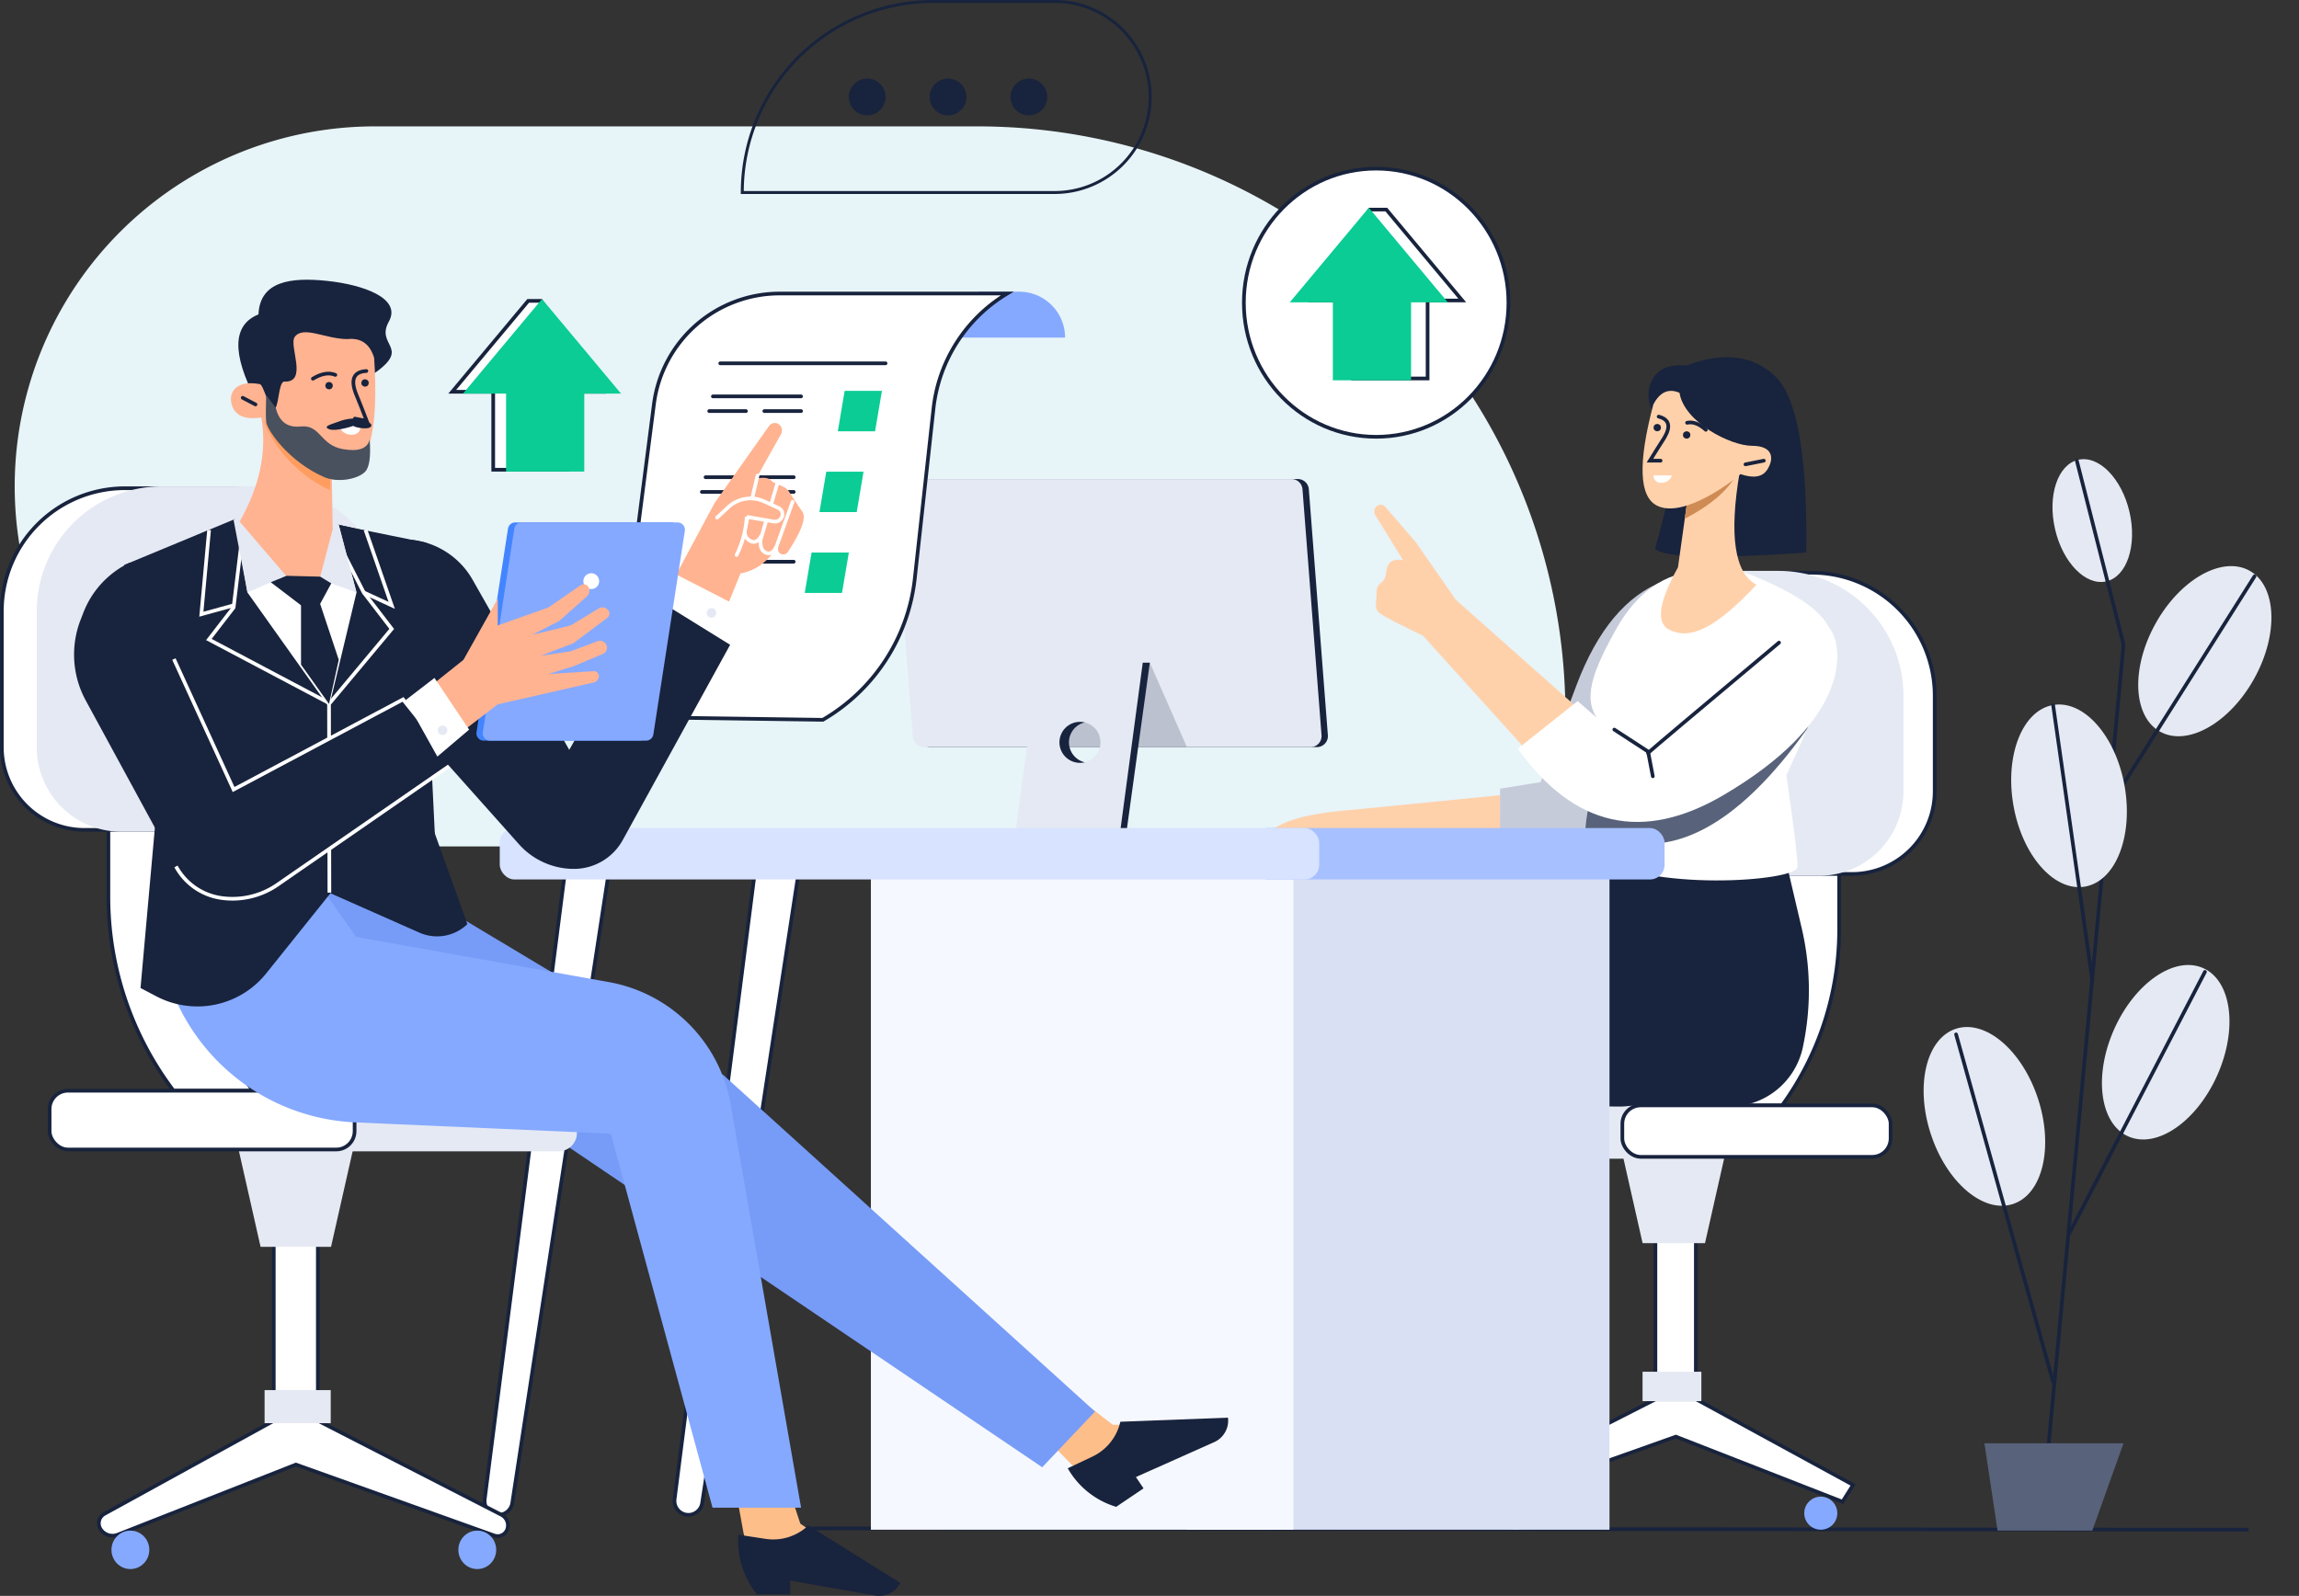 <svg xmlns="http://www.w3.org/2000/svg" width="625.64" height="434.408" viewBox="0 0 625.64 434.408">
    <rect x="0" y="0" width="625.64" height="434.408" fill="#333333" stroke="none"/>
    <defs>
        <style>
            .prefix__cls-11,.prefix__cls-13,.prefix__cls-14,.prefix__cls-17,.prefix__cls-20,.prefix__cls-25,.prefix__cls-26,.prefix__cls-27,.prefix__cls-3,.prefix__cls-30,.prefix__cls-4,.prefix__cls-7,.prefix__cls-9{fill-rule:evenodd}.prefix__cls-14,.prefix__cls-2,.prefix__cls-3{fill:#fff}.prefix__cls-2,.prefix__cls-3,.prefix__cls-7{stroke:#18233d}.prefix__cls-4{fill:#0acc94}.prefix__cls-26,.prefix__cls-30,.prefix__cls-7{fill:none}.prefix__cls-30,.prefix__cls-7{stroke-linecap:round}.prefix__cls-13,.prefix__cls-6{fill:#18233d}.prefix__cls-25,.prefix__cls-8{fill:#85a9ff}.prefix__cls-10,.prefix__cls-9{fill:#e5e9f3}.prefix__cls-11{fill:#ffd1ab}.prefix__cls-17{fill:#58627a}.prefix__cls-20{fill:#febe89}.prefix__cls-26,.prefix__cls-30{stroke:#fff}.prefix__cls-27{fill:#ffb391}
        </style>
    </defs>
    <g id="prefix__Page-1" transform="translate(0 -.6)">
        <g id="prefix__Desktop-HD" transform="translate(-87 -97)">
            <g id="prefix__Upload-the-portofolio-online" transform="translate(87 98)">
                <path id="prefix__Rectangle" d="M164-34h164a98 98 0 0 0 98-98 98 98 0 0 0-98-98H4v36A160 160 0 0 0 164-34z" transform="rotate(180 215 0)" style="fill-rule:evenodd;fill:#e7f4f8"/>
                <g id="prefix__Group-9" transform="translate(338 45)">
                    <ellipse id="prefix__Oval" cx="36" cy="36.5" class="prefix__cls-2" rx="36" ry="36.5" transform="translate(.5 .5)"/>
                    <path id="prefix__Path-187" d="M39.266 11.651h-4.493L18.914 36.393h11.307v21.224H50.5V36.393h9.431z" class="prefix__cls-3"/>
                    <path id="prefix__Path-187-2" d="M34.5 11.151L13 36.893h11.721v21.224H46V36.893h10z" class="prefix__cls-4" data-name="Path-187"/>
                </g>
                <g id="prefix__Group-4" transform="translate(202)">
                    <path id="prefix__Rectangle-2" d="M52 0h33a26 26 0 0 1 26 26 26 26 0 0 1-26 26H0A52 52 0 0 1 52 0z" data-name="Rectangle" style="stroke-width:.8px;stroke-linecap:round;fill:none;stroke:#18233d;fill-rule:evenodd"/>
                    <circle id="prefix__Oval-2" cx="5" cy="5" r="5" class="prefix__cls-6" data-name="Oval" transform="translate(29 21)"/>
                    <circle id="prefix__Oval-3" cx="5" cy="5" r="5" class="prefix__cls-6" data-name="Oval" transform="translate(51 21)"/>
                    <circle id="prefix__Oval-4" cx="5" cy="5" r="5" class="prefix__cls-6" data-name="Oval" transform="translate(73 21)"/>
                </g>
                <path id="prefix__Path-82" d="M209.432 415.625L611.5 416" class="prefix__cls-7"/>
                <g id="prefix__Group-5" transform="rotate(180 263.5 77.5)">
                    <path id="prefix__Path-79" d="M76.495-225.5H65.4l-42.694-23.3 2.877-4.587 45.351 17.721 49.828-17.7 1.618 4.5z" class="prefix__cls-3"/>
                    <circle id="prefix__Oval-5" cx="4.5" cy="4.5" r="4.5" class="prefix__cls-8" data-name="Oval" transform="translate(110 -261)"/>
                    <circle id="prefix__Oval-6" cx="4.5" cy="4.5" r="4.5" class="prefix__cls-8" data-name="Oval" transform="translate(27 -261)"/>
                    <path id="prefix__Path-77" d="M26.5-80.5v-17.1a81.677 81.677 0 0 1 15.522-47.9h18.922a81.319 81.319 0 0 0-18.05 49.226L42.529-80.5z" class="prefix__cls-3"/>
                    <path id="prefix__Rectangle-3" d="M34-.5A33.5 33.5 0 0 1 .5-34v-26A22.5 22.5 0 0 1 23-82.5h39A22.5 22.5 0 0 1 84.5-60v26A33.5 33.5 0 0 1 51-.5z" class="prefix__cls-3" data-name="Rectangle"/>
                    <path id="prefix__Rectangle-4" d="M43 0h17a34 34 0 0 0 34-34v-26a23 23 0 0 0-23-23H32A23 23 0 0 0 9-60v26A34 34 0 0 0 43 0z" class="prefix__cls-9" data-name="Rectangle"/>
                    <rect id="prefix__Rectangle-5" width="74" height="15" class="prefix__cls-10" data-name="Rectangle" rx="5" transform="translate(65 -160)"/>
                    <path id="prefix__Rectangle-6" d="M0 0H11V53H0z" class="prefix__cls-2" data-name="Rectangle" transform="translate(65.5 -224.5)"/>
                    <path id="prefix__Rectangle-7" d="M0 0H16V8H0z" class="prefix__cls-10" data-name="Rectangle" transform="translate(64 -226)"/>
                    <path id="prefix__Rectangle-8" d="M56-152h31l-7.009-31H63.009z" class="prefix__cls-9" data-name="Rectangle"/>
                    <rect id="prefix__Rectangle-9" width="73" height="14" class="prefix__cls-2" data-name="Rectangle" rx="5" transform="translate(12.5 -159.5)"/>
                </g>
                <g id="prefix__Group-6" transform="rotate(180 250 47)">
                    <path id="prefix__Path-17" d="M89.414-121.831L132-126.043q20.937-1.6 23.745-7.957H89.414z" class="prefix__cls-11"/>
                    <path id="prefix__Path-16" d="M38.057-70.419q16.059-1.691 30.072-21.175T84.4-114.617l11.136 1.134 5.257-19.618q-14.4-3.417-21.442 0C69.475-128.31 62.3-119 50.623-103.509c-5.785 7.673-10.245 12.846-12.566 17.879q-6.143 13.322 0 15.211z" transform="rotate(-14.98 67.805 -102.574)" style="fill:#c6cbda;fill-rule:evenodd"/>
                    <path id="prefix__Path-80" d="M172.257 140.361l4.2 17.874a74 74 0 0 1 .478 31.635l-.128.63a20.37 20.37 0 0 1-20.186 16.316L81.942 206l-56.734 94.5L6 293.67l45.36-108.8a37 37 0 0 1 28.418-22.315l49.375-7.744 6.515-14.451z" class="prefix__cls-13" transform="rotate(180 93.076 0)"/>
                    <path id="prefix__Path-80-2" d="M202.257 140.361l4.2 17.874a74 74 0 0 1 .478 31.635l-.128.63a20.37 20.37 0 0 1-20.186 16.316L111.942 206l-56.734 94.5L36 293.67l45.36-108.8a37 37 0 0 1 28.418-22.315l49.375-7.744 6.515-14.451z" class="prefix__cls-13" data-name="Path-80" transform="rotate(180 123.076 0)"/>
                    <path id="prefix__Path-9" d="M26.4-60.957Q1.338-70.375 1.338-80.176t12.529-36.412q-3.04-20.959-3.04-24.985c0-4.026 41.118-6.864 55.474 3.192 6.283 3.85-2.341 22.718-2.341 35.274 4.94 5.776 4.54 11.524-3.86 26.418Q51.7-61.8 37.549-60.957z" class="prefix__cls-14"/>
                    <g id="prefix__Group-3" transform="translate(6)">
                        <path id="prefix__Path-5" d="M5.707-58.577Q.349-19.493 8.26-9.871t23.632 5.817q5.767 1.266 8.771-1.655c3-2.921 4.355-9.608-2.121-14.512C35.2-22.749 41.59-41.48 46.4-52.449q-2.576-4.105-40.693-6.128z" class="prefix__cls-13" transform="rotate(-7 24.973 -30.778)"/>
                        <path id="prefix__Path-2" d="M20.556-34Q24.972-60.037 16-64.768c11.438-12.253 18.229-15.01 23.735-12.253q5.506 2.757-2.374 16.984L34-36z" class="prefix__cls-11"/>
                        <path id="prefix__Combined-Shape" d="M20.954-33.907l12.275 2.889.081-.044 2.2-15.721Q24.5-41.119 20.954-33.907z" style="fill:#cf8b54;fill-rule:evenodd"/>
                        <path id="prefix__Path" d="M44.074-15.717q6.332-23.917-1.038-27.539c-7.37-3.623-21.061 7.083-22.693 8.595q-5.284-1.8-7.245 1.177c-1.96 2.98-1.7 6.531 4.122 6.531s18.448 6.4 19.73 14.428q4.45 1.925 7.124-3.192z" class="prefix__cls-11"/>
                        <path id="prefix__Path-4" d="M42.624-19q-4.331-1.113-1.513-5.814Q43.082-27.864 45-31h-2.907" class="prefix__cls-7"/>
                        <path id="prefix__Path-6" d="M14-31l5-1" class="prefix__cls-7"/>
                        <path id="prefix__Path-7" d="M29.544-21.863q3.269 1.594 5.442.432" transform="rotate(16 32.267 -21.401)" style="stroke-linecap:round;fill:none;stroke:#18233d;fill-rule:evenodd"/>
                        <circle id="prefix__Oval-7" cx="1" cy="1" r="1" class="prefix__cls-6" data-name="Oval" transform="translate(34 -25)"/>
                        <circle id="prefix__Oval-8" cx="1" cy="1" r="1" class="prefix__cls-6" data-name="Oval" transform="translate(42 -23)"/>
                        <path id="prefix__Path-8" d="M39-35h5a1.906 1.906 0 0 0-2.133-2A2.954 2.954 0 0 0 39-35z" class="prefix__cls-14"/>
                    </g>
                    <path id="prefix__Combined-Shape-2" d="M65.422-114.427c1.376-6.7 3.219-13.491 3.171-18.247a63.286 63.286 0 0 0-15.238-2.6q-21.887-1.29-45.073 31.19-.732 1.75-1.386 3.4 26.236-4.285 28.07-4.285 1.434-.005 30.456-9.458z" class="prefix__cls-17" data-name="Combined-Shape"/>
                    <path id="prefix__Path-12" d="M68.422-100.291l35.4 31.424L114.7-53.2l8.3 9.622a1.656 1.656 0 0 0 2.328.179 1.918 1.918 0 0 0 .388-2.468L118.13-58.14q4.174.89 4.617-3.112c.443-4 2.635-2.242 2.635-5.711s.856-4.469-1.308-5.877q-2.165-1.408-11.328-5.814l-30.493-33.759z" class="prefix__cls-11"/>
                    <path id="prefix__Path-11" d="M1.338-77.807c-3.078-6.115-3.55-24.668 29.527-44.16q33.078-19.492 56.1 12.551L70.67-96.451l-14.938-12.965Q35.214-93.432 24.905-85.032c-10.305 8.4-20.489 13.34-23.567 7.225z" class="prefix__cls-14"/>
                    <path id="prefix__Path-14" d="M60.689-104.195L51.5-110.18l-1.291-6.732" class="prefix__cls-7"/>
                    <path id="prefix__Path-15" d="M51.5-110.553q-1.837 1.7-35.638 30.03" class="prefix__cls-7"/>
                </g>
                <path id="prefix__Rectangle-10" d="M0 0H115V180H0z" data-name="Rectangle" transform="translate(323 236)" style="fill:#dae0f4"/>
                <path id="prefix__Rectangle-11" d="M0 0H115V180H0z" data-name="Rectangle" transform="translate(237 236)" style="fill:#f6f8ff"/>
                <path id="prefix__Rectangle-12" d="M193.417 231.874l2.2 177.188a3.786 3.786 0 0 0 7.571 0l2.141-177.188z" class="prefix__cls-3" data-name="Rectangle" transform="rotate(8 199.37 322.338)"/>
                <path id="prefix__Rectangle-13" d="M141.741 231.874l2.2 177.188a3.786 3.786 0 0 0 7.571 0l2.141-177.188z" class="prefix__cls-3" data-name="Rectangle" transform="rotate(8 147.694 322.337)"/>
                <g id="prefix__Group-15" transform="rotate(146 104.608 232.225)">
                    <path id="prefix__Path-44" d="M29.49 0l-2.42-7.281L6.08-21.556H27.8a15 15 0 0 1 14.755 12.3l1.421 7.769" class="prefix__cls-20"/>
                    <path id="prefix__Path-26" d="M.068 10.255l7.382 1.121A13.818 13.818 0 0 0 19.015 7.76l24.91 15.466a6.415 6.415 0 0 1-6.83 3.418l-22.98-4.034v3.717H5.128A22.647 22.647 0 0 1 .05 10.543z" class="prefix__cls-13" transform="rotate(180 21.962 0)"/>
                </g>
                <path id="prefix__Path-74" d="M109.669 240l87.222 52.265L298 383.839 283.626 399 52 242.352l7.249-.282z" style="fill:#779cf7;fill-rule:evenodd"/>
                <g id="prefix__Group-15-2" data-name="Group-15" transform="rotate(180 122.5 203.5)">
                    <path id="prefix__Path-44-2" d="M29.63 0L27.2-7.355 6.109-21.774H27.98A15 15 0 0 1 42.738-9.459L44.186-1.5" class="prefix__cls-20" data-name="Path-44"/>
                    <path id="prefix__Path-26-2" d="M.069 10.359l7.4 1.131a13.859 13.859 0 0 0 11.636-3.65l25.03 15.621a6.452 6.452 0 0 1-6.882 3.449l-23.071-4.071v3.754h-9.03a22.927 22.927 0 0 1-5.1-15.925z" class="prefix__cls-13" data-name="Path-26" transform="rotate(180 22.067 0)"/>
                </g>
                <g id="prefix__Group" transform="translate(243 130)">
                    <path id="prefix__Rectangle-14" d="M4.966 0h105.221a3 3 0 0 1 2.991 2.769l5.183 66.965a3 3 0 0 1-2.76 3.223q-.116.009-.231.009H10.148A3 3 0 0 1 7.157 70.2L1.975 3.231A3 3 0 0 1 4.734.009Q4.85 0 4.966 0z" class="prefix__cls-13" data-name="Rectangle"/>
                    <path id="prefix__Rectangle-15" d="M3.241 0h105.221a3 3 0 0 1 2.991 2.769l5.183 66.965a3 3 0 0 1-2.76 3.223q-.116.009-.231.009H8.424A3 3 0 0 1 5.433 70.2L.25 3.231A3 3 0 0 1 3.01.009Q3.125 0 3.241 0z" class="prefix__cls-9" data-name="Rectangle"/>
                    <path id="prefix__Path-93" d="M69.909 49.991L80 72.965H40.973l4.341-21.345z" style="opacity:.3;fill:#58627a;fill-rule:evenodd"/>
                    <path id="prefix__Combined-Shape-3" d="M41.452 49.991h28.457L63.422 97H34.966zm12.054 27.266a5.58 5.58 0 1 0-5.605-5.58 5.592 5.592 0 0 0 5.605 5.58z" class="prefix__cls-13" data-name="Combined-Shape"/>
                    <path id="prefix__Combined-Shape-4" d="M39.554 49.788h28.457L61.7 97H33.241zm11.365 27.469a5.58 5.58 0 1 0-5.605-5.58 5.592 5.592 0 0 0 5.605 5.58z" class="prefix__cls-9" data-name="Combined-Shape"/>
                </g>
                <g id="prefix__Group-2" transform="translate(25 386)">
                    <path id="prefix__Path-79-2" d="M61.854.5H49.23L3.42 25.681q-.07.038-.138.081a2.936 2.936 0 0 0-.94 4.044 3.855 3.855 0 0 0 4.685 1.55l48.5-19.091L109.5 31.576a2.766 2.766 0 0 0 3.535-1.676 3.229 3.229 0 0 0-1.568-3.958z" class="prefix__cls-3" data-name="Path-79"/>
                    <ellipse id="prefix__Oval-9" cx="5.149" cy="5.234" class="prefix__cls-8" data-name="Oval" rx="5.149" ry="5.234" transform="translate(99.736 30.244)"/>
                    <ellipse id="prefix__Oval-10" cx="5.149" cy="5.234" class="prefix__cls-8" data-name="Oval" rx="5.149" ry="5.234" transform="translate(5.333 30.244)"/>
                </g>
                <path id="prefix__Path-77-2" d="M29.5 222.5v21.2a87.5 87.5 0 0 0 16.843 51.612l.868 1.188h21.723l-.158-.19a88.5 88.5 0 0 1-20.436-54.535l-.448-19.275z" class="prefix__cls-3" data-name="Path-77"/>
                <rect id="prefix__Rectangle-16" width="112" height="14" data-name="Rectangle" rx="4" transform="translate(341 225)" style="fill:#a7c0ff"/>
                <rect id="prefix__Rectangle-17" width="223" height="14" data-name="Rectangle" rx="4" transform="translate(136 225)" style="fill:#d7e3ff"/>
                <path id="prefix__Rectangle-18" d="M34 132.5A33.5 33.5 0 0 0 .5 166v37A22.5 22.5 0 0 0 23 225.5h50A22.5 22.5 0 0 0 95.5 203v-37A33.5 33.5 0 0 0 62 132.5z" class="prefix__cls-3" data-name="Rectangle"/>
                <path id="prefix__Rectangle-19" d="M44 132h28a34 34 0 0 1 34 34v37a23 23 0 0 1-23 23H33a23 23 0 0 1-23-23v-37a34 34 0 0 1 34-34z" class="prefix__cls-9" data-name="Rectangle"/>
                <rect id="prefix__Rectangle-20" width="84" height="17" class="prefix__cls-10" data-name="Rectangle" rx="5" transform="translate(73 296)"/>
                <path id="prefix__Rectangle-21" d="M0 0H12V60H0z" class="prefix__cls-2" data-name="Rectangle" transform="translate(74.5 325.5)"/>
                <path id="prefix__Rectangle-22" d="M0 0H18V9H0z" class="prefix__cls-10" data-name="Rectangle" transform="translate(72 378)"/>
                <path id="prefix__Rectangle-23" d="M63 304h35l-7.914 35H70.914z" class="prefix__cls-9" data-name="Rectangle"/>
                <rect id="prefix__Rectangle-24" width="83" height="16" class="prefix__cls-2" data-name="Rectangle" rx="5" transform="translate(13.5 296.5)"/>
                <path id="prefix__Path-73" d="M43.437 242a56.232 56.232 0 0 0 48.849 62.753q2.23.278 4.477.377l69.454 3.06L193.905 410H218l-19.162-109.765a41 41 0 0 0-33.167-33.308l-68.788-12.31-7.794-11.1z" class="prefix__cls-25"/>
                <path id="prefix__Path-81" d="M266.467 79h10.879a12.5 12.5 0 0 1 12.5 12.5H247.5z" class="prefix__cls-25"/>
                <path id="prefix__Rectangle-25" d="M144.437 194.411l79.489 1.127a50.972 50.972 0 0 0 25.025-38.48l5.089-46.271A41.8 41.8 0 0 1 274.109 79.5h-61.93a34.5 34.5 0 0 0-34.217 30.092l-5.852 45.421a51.717 51.717 0 0 1-27.673 39.398z" class="prefix__cls-3" data-name="Rectangle"/>
                <g id="prefix__Group-7" transform="translate(190.578 97.382)">
                    <path id="prefix__Path-17-2" d="M1.422 32.118h24" class="prefix__cls-7" data-name="Path-17"/>
                    <path id="prefix__Path-17-3" d="M1.422 55.118h24" class="prefix__cls-7" data-name="Path-17"/>
                    <path id="prefix__Path-17-4" d="M.422 36.118h10" class="prefix__cls-7" data-name="Path-17"/>
                    <path id="prefix__Path-17-5" d="M15.422 36.118h10" class="prefix__cls-7" data-name="Path-17"/>
                    <path id="prefix__Path-17-6" d="M5.422 1.118h45" class="prefix__cls-7" data-name="Path-17"/>
                    <path id="prefix__Path-17-7" d="M3.422 10.118h24" class="prefix__cls-7" data-name="Path-17"/>
                    <path id="prefix__Path-17-8" d="M2.422 14.118h10" class="prefix__cls-7" data-name="Path-17"/>
                    <path id="prefix__Path-17-9" d="M17.422 14.118h10" class="prefix__cls-7" data-name="Path-17"/>
                    <path id="prefix__Rectangle-26" d="M39.282 8.618h10.14l-1.86 11h-10.14z" class="prefix__cls-4" data-name="Rectangle"/>
                    <path id="prefix__Rectangle-27" d="M34.282 30.618h10.14l-1.86 11h-10.14z" class="prefix__cls-4" data-name="Rectangle"/>
                    <path id="prefix__Rectangle-28" d="M30.282 52.618h10.14l-1.86 11h-10.14z" class="prefix__cls-4" data-name="Rectangle"/>
                </g>
                <g id="prefix__Group-14" transform="translate(20 71)">
                    <path id="prefix__Path-62" d="M50.61 67.127L13.776 82.4l9.653 49.971v24.555a21.035 21.035 0 0 0 5.943 14.652h65.01a21.524 21.524 0 0 0 4.064-13.669l-2.382-48.917V76.355z" class="prefix__cls-13"/>
                    <path id="prefix__Path-76" d="M69.538 171.581l24.6 10.891a11.866 11.866 0 0 0 13.05-2.318l-9.181-25.591-3.32-78.063-24.532-5.518z" class="prefix__cls-13"/>
                    <path id="prefix__Path-75" d="M68.7 120.139l1.14 51.724-17.4 21.708a24 24 0 0 1-29.878 6.24l-4.323-2.268 5.422-60.474-9.885-53.948 23.067-10.263z" class="prefix__cls-13"/>
                    <path id="prefix__Path-70" d="M73.175 78.5l5.807 11.373 7.62 9.921-17.064 20.43.1 51.358" class="prefix__cls-26"/>
                    <path id="prefix__Shape" d="M15.322 81.751A25.083 25.083 0 0 0 2.7 95.335l-.77 1.987a26.139 26.139 0 0 0 1.4 21.942l24.563 45.188a16.73 16.73 0 0 0 12.364 8.585 21.556 21.556 0 0 0 15.265-3.619l47.959-33.162-13.8-17.273-46.112 24.532L26.9 107.059" class="prefix__cls-13"/>
                    <path id="prefix__Shape-2" d="M27.892 164.452a16.73 16.73 0 0 0 12.364 8.585 21.556 21.556 0 0 0 15.265-3.619l47.959-33.162-13.8-17.273-46.111 24.532-16.245-35.52" class="prefix__cls-26" data-name="Shape"/>
                    <path id="prefix__Path-64" d="M72.19 71.5l4.827 18.373-7.479 31.214-22.2-31.214L43.91 69.97z" class="prefix__cls-14"/>
                    <path id="prefix__Path-69" d="M79.477 72.858L86.6 93.384l-7.62-3.511" class="prefix__cls-26"/>
                    <path id="prefix__Path-68" d="M45.554 77.552l-1.985 16.41-6.726 8.715 33 17.463" class="prefix__cls-26"/>
                    <path id="prefix__Path-63" d="M43.569 70.156l3.773 19.717 13.368-5.857 16.307 5.856L72.19 71.5l-2.652-2.533-22.2-1.84z" class="prefix__cls-9"/>
                    <g id="prefix__Group-3-2" data-name="Group-3" transform="rotate(11 24.009 253.803)">
                        <path id="prefix__Path-58" d="M7.876 36.527Q-5.441 19.768 4.137 13.565C2.779 4.574 10.858 1.911 20.714 1.045S41.608 1.8 39.333 8.71s6.6 5.77-.171 13.474q-6.774 7.7-28.115 16.8z" class="prefix__cls-13"/>
                        <path id="prefix__Path-2-2" d="M10.264 40.97q4.922 13.134-.4 28.939L33.705 88.8l1.418-21.657-5.549-26.173z" class="prefix__cls-27" data-name="Path-2"/>
                        <path id="prefix__Path-2-3" d="M29.574 40.97l2.8 15.854c-10.611-2.6-18.691-9.977-21.62-15.854z" data-name="Path" style="fill:#ff9d60;fill-rule:evenodd"/>
                        <path id="prefix__Path-3" d="M37.305 19.2q7.215 27.487-1.182 31.651c-8.4 4.163-24-8.14-25.858-9.878q-6.021 2.072-8.255-1.352c-2.234-3.424-.506-7.5 6.125-7.5 1 0 3.754 6.246 5.043 5.928 1.328-.328-.227-7.232 1.247-7.857 6.684-.9-.7-9.915.573-12.524 1.714-3.512 8.241-1.005 14.19-2.131q5.337-1.644 8.117 3.663z" class="prefix__cls-27" data-name="Path"/>
                        <path id="prefix__Path-57" d="M12.594-44.913q1.214-3.58 7.414-2.06c6.2 1.521 5.608 7.15 11.06 6.955q5.452-.2 6.423 5.557l2.362 3.65q.506-4.991.508-7.2c0-2.211-5.332-11.365-14.815-16.249-3.372-1.74-8.816-1.215-11.046.673q-1.954 1.653-1.906 8.674z" transform="rotate(165.02 20.806 .002)" style="fill:#49505e;fill-rule:evenodd"/>
                        <path id="prefix__Path-8-2" d="M31.579 38.409h6.028Q37.443 41 35.033 41a3.574 3.574 0 0 1-3.454-2.591z" class="prefix__cls-14" data-name="Path-8" transform="rotate(-13 34.592 39.7)"/>
                        <path id="prefix__Path-59" d="M28.029-39.622c.551-1.082 4.129.091 4.833.78 1.282-.238 5.383-.746 6.789.224s-1.015 1.135-3.1 1.564a12.47 12.47 0 0 1-4.156.16q-4.917-1.646-4.366-2.728z" class="prefix__cls-13" transform="rotate(160 27.246 0)"/>
                        <path id="prefix__Path-4-2" d="M35.9 23.086q-4.89 1.234-1.709 6.45 2.226 3.383 4.391 6.862H35.3" class="prefix__cls-7" data-name="Path-4"/>
                        <path id="prefix__Path-6-2" d="M4.25 36.662l3.767 1.116" class="prefix__cls-7" data-name="Path-6"/>
                        <path id="prefix__Path-7-2" d="M21.738 27.1q3.715-1.809 6.184-.488" class="prefix__cls-7" data-name="Path-7" transform="rotate(-16.05 24.776 26.562)"/>
                        <circle id="prefix__Oval-11" cx="1" cy="1" r="1" class="prefix__cls-6" data-name="Oval" transform="translate(25.691 27.939)"/>
                        <circle id="prefix__Oval-12" cx="1" cy="1" r="1" class="prefix__cls-6" data-name="Oval" transform="translate(35.162 25.348)"/>
                    </g>
                    <path id="prefix__Path-65" d="M57.935 85.337l9.2.23 3.017 1.823-3.017 5.557-5.2.436-8.252-6.3z" class="prefix__cls-13"/>
                    <path id="prefix__Path-66" d="M61.918 92.52v17l7.62 10.7 2.652-12.01-5.55-16.673z" class="prefix__cls-13"/>
                    <path id="prefix__Path-67" d="M36.9 72.858l-2.106 22.936 8.775-2.41" class="prefix__cls-26"/>
                    <g id="prefix__Group-8" transform="scale(-1) rotate(-43.01 -149.309 221.801)">
                        <path id="prefix__Path-38" d="M97.57-29.051L28.313-5.465 3.133-.233A1.889 1.889 0 0 1 .9-1.682a2.061 2.061 0 0 1 1.387-2.4L15.484-8.3q-2.636-1.656-2.636-3.181c0-1.525-1.8-3.592-1.527-5.285s.679-3.562 1.1-6.665q.4-2.95 10.365-5.369a1.513 1.513 0 0 1 1.638.665 1.385 1.385 0 0 1-.172 1.7l-.783.817q7.134-2.21 12.738 1.331l41.869-19.457a13.833 13.833 0 0 1 18.374 6.716 13.833 13.833 0 0 1 1.12 7.977z" class="prefix__cls-27"/>
                        <path id="prefix__Path-41" d="M12.048-13.15L26-21.339q2.081-1.923 1.3-3.59t-3.2-.663" class="prefix__cls-30"/>
                        <path id="prefix__Path-41-2" d="M14.631-7.968l12.757-8.5a2.922 2.922 0 0 0 .8-3.283q-.7-1.667-2.929-.971" class="prefix__cls-30" data-name="Path-41"/>
                        <path id="prefix__Path-40" d="M30.5-8.832h-4.137a8.918 8.918 0 0 1-8.248-5.527L16.5-18.282a1.9 1.9 0 0 1 .876-2.407 2.049 2.049 0 0 1 2.583.577l4.507 5.944a26.679 26.679 0 0 1 9.1-5.718" style="fill:#ffb391;stroke:#fff;stroke-linecap:round;fill-rule:evenodd"/>
                        <path id="prefix__Path-41-3" d="M12.532-19.7l11.107-5.707" class="prefix__cls-30" data-name="Path-41"/>
                    </g>
                    <path id="prefix__Path-72" d="M158.006 93.384l5.352-8.756 17.035 8.756-5.581 10.31z" class="prefix__cls-14"/>
                    <ellipse id="prefix__Oval-13" cx="1.292" cy="1.295" class="prefix__cls-10" data-name="Oval" rx="1.292" ry="1.295" transform="translate(172.326 94.136)"/>
                    <path id="prefix__Path-71" d="M91.947 75.525a21.736 21.736 0 0 1 16.658 10.883l26.307 46.306 23.474-41.177 20.307 12.583-29.219 53.139a15.164 15.164 0 0 1-13.288 7.858 20.016 20.016 0 0 1-14.937-6.692l-26.466-29.669z" class="prefix__cls-13"/>
                    <path id="prefix__Rectangle-29" d="M120.219 70.812h42.447a2 2 0 0 1 1.977 2.305l-8.562 55.4a2 2 0 0 1-1.977 1.695h-42.447a2 2 0 0 1-1.977-2.305l8.562-55.4a2 2 0 0 1 1.977-1.695z" data-name="Rectangle" style="fill:#4385ff;fill-rule:evenodd"/>
                    <path id="prefix__Rectangle-30" d="M121.941 70.812h42.447a2 2 0 0 1 1.977 2.305l-8.562 55.4a2 2 0 0 1-1.977 1.695h-42.447a2 2 0 0 1-1.979-2.312l8.562-55.4a2 2 0 0 1 1.979-1.688z" class="prefix__cls-25" data-name="Rectangle"/>
                    <ellipse id="prefix__Oval-14" cx="2.153" cy="2.159" data-name="Oval" rx="2.153" ry="2.159" transform="translate(138.747 84.636)" style="fill:#fff"/>
                    <path id="prefix__Path-78" d="M98.813 114.052l7.32-5.852 9.331-16.662v7.309l13.752-4.884 8.794-6.063a1.469 1.469 0 0 1 2.132.52 2.1 2.1 0 0 1-.458 2.552l-7.484 6.649-7.3 3.759 10.412-2.534 7.591-4.605a2.037 2.037 0 0 1 2.543.348 1.479 1.479 0 0 1-.192 2.2l-9.225 6.909-8.828 3.4 8.112-1.211 7.278-2.742a1.923 1.923 0 0 1 2.447 1.046 1.835 1.835 0 0 1-.969 2.408h-.007l-8.033 3.383-6.821 2.095 12.348-.775a1.335 1.335 0 0 1 1.416 1.248v.084a1.781 1.781 0 0 1-1.386 1.737l-26.133 5.953-11.983 9.2z" class="prefix__cls-27"/>
                    <path id="prefix__Path-72-2" d="M89.2 123.094l4.54-8.746 14.494 8.769-4.733 10.3z" class="prefix__cls-14" data-name="Path-72" transform="rotate(25 98.712 123.881)"/>
                    <ellipse id="prefix__Oval-15" cx="1.292" cy="1.295" class="prefix__cls-10" data-name="Oval" rx="1.292" ry="1.295" transform="translate(99.141 126.091)"/>
                </g>
                <path id="prefix__Path-187-3" d="M143.734 81.5l-20.665 24.742h11.152v21.223H154.5v-21.223h9.555L147.235 81.5z" class="prefix__cls-3" data-name="Path-187"/>
                <path id="prefix__Path-187-4" d="M147.5 81L126 106.742h11.721v21.223H159v-21.223h10z" class="prefix__cls-4" data-name="Path-187"/>
                <g id="prefix__Group-10" transform="translate(517 122)">
                    <ellipse id="prefix__Oval-16" cx="10.395" cy="16.984" class="prefix__cls-10" data-name="Oval" rx="10.395" ry="16.984" transform="rotate(-13 41.581 -166.122)"/>
                    <path id="prefix__Path-50" d="M48.195 3.076l12.7 49.981L38.46 292.625" class="prefix__cls-7"/>
                    <path id="prefix__Path-55" d="M26.605 294.241l-3.577-23.773H60.89l-8.505 23.773z" class="prefix__cls-17"/>
                    <ellipse id="prefix__Oval-17" cx="15.374" cy="25.063" class="prefix__cls-10" data-name="Oval" rx="15.374" ry="25.063" transform="rotate(29 -8.408 170.725)"/>
                    <path id="prefix__Path-52" d="M57.521 96.3l39.017-61.819" class="prefix__cls-7"/>
                    <ellipse id="prefix__Oval-18" cx="15.361" cy="25.084" class="prefix__cls-10" data-name="Oval" rx="15.361" ry="25.084" transform="rotate(-18 512.95 79.082)"/>
                    <ellipse id="prefix__Oval-19" cx="15.355" cy="25.094" class="prefix__cls-10" data-name="Oval" rx="15.355" ry="25.094" transform="rotate(-10 425.793 -115.799)"/>
                    <ellipse id="prefix__Oval-20" cx="15.368" cy="25.073" class="prefix__cls-10" data-name="Oval" rx="15.368" ry="25.073" transform="rotate(24 -283.004 228.63)"/>
                    <path id="prefix__Path-51" d="M41.724 69.509l10.661 74.761" class="prefix__cls-7"/>
                    <path id="prefix__Path-53" d="M46.056 213.485l36.987-71.333" class="prefix__cls-7"/>
                    <path id="prefix__Path-54" d="M41.724 253.775l-26.405-94.61" class="prefix__cls-7"/>
                </g>
            </g>
        </g>
    </g>
</svg>
